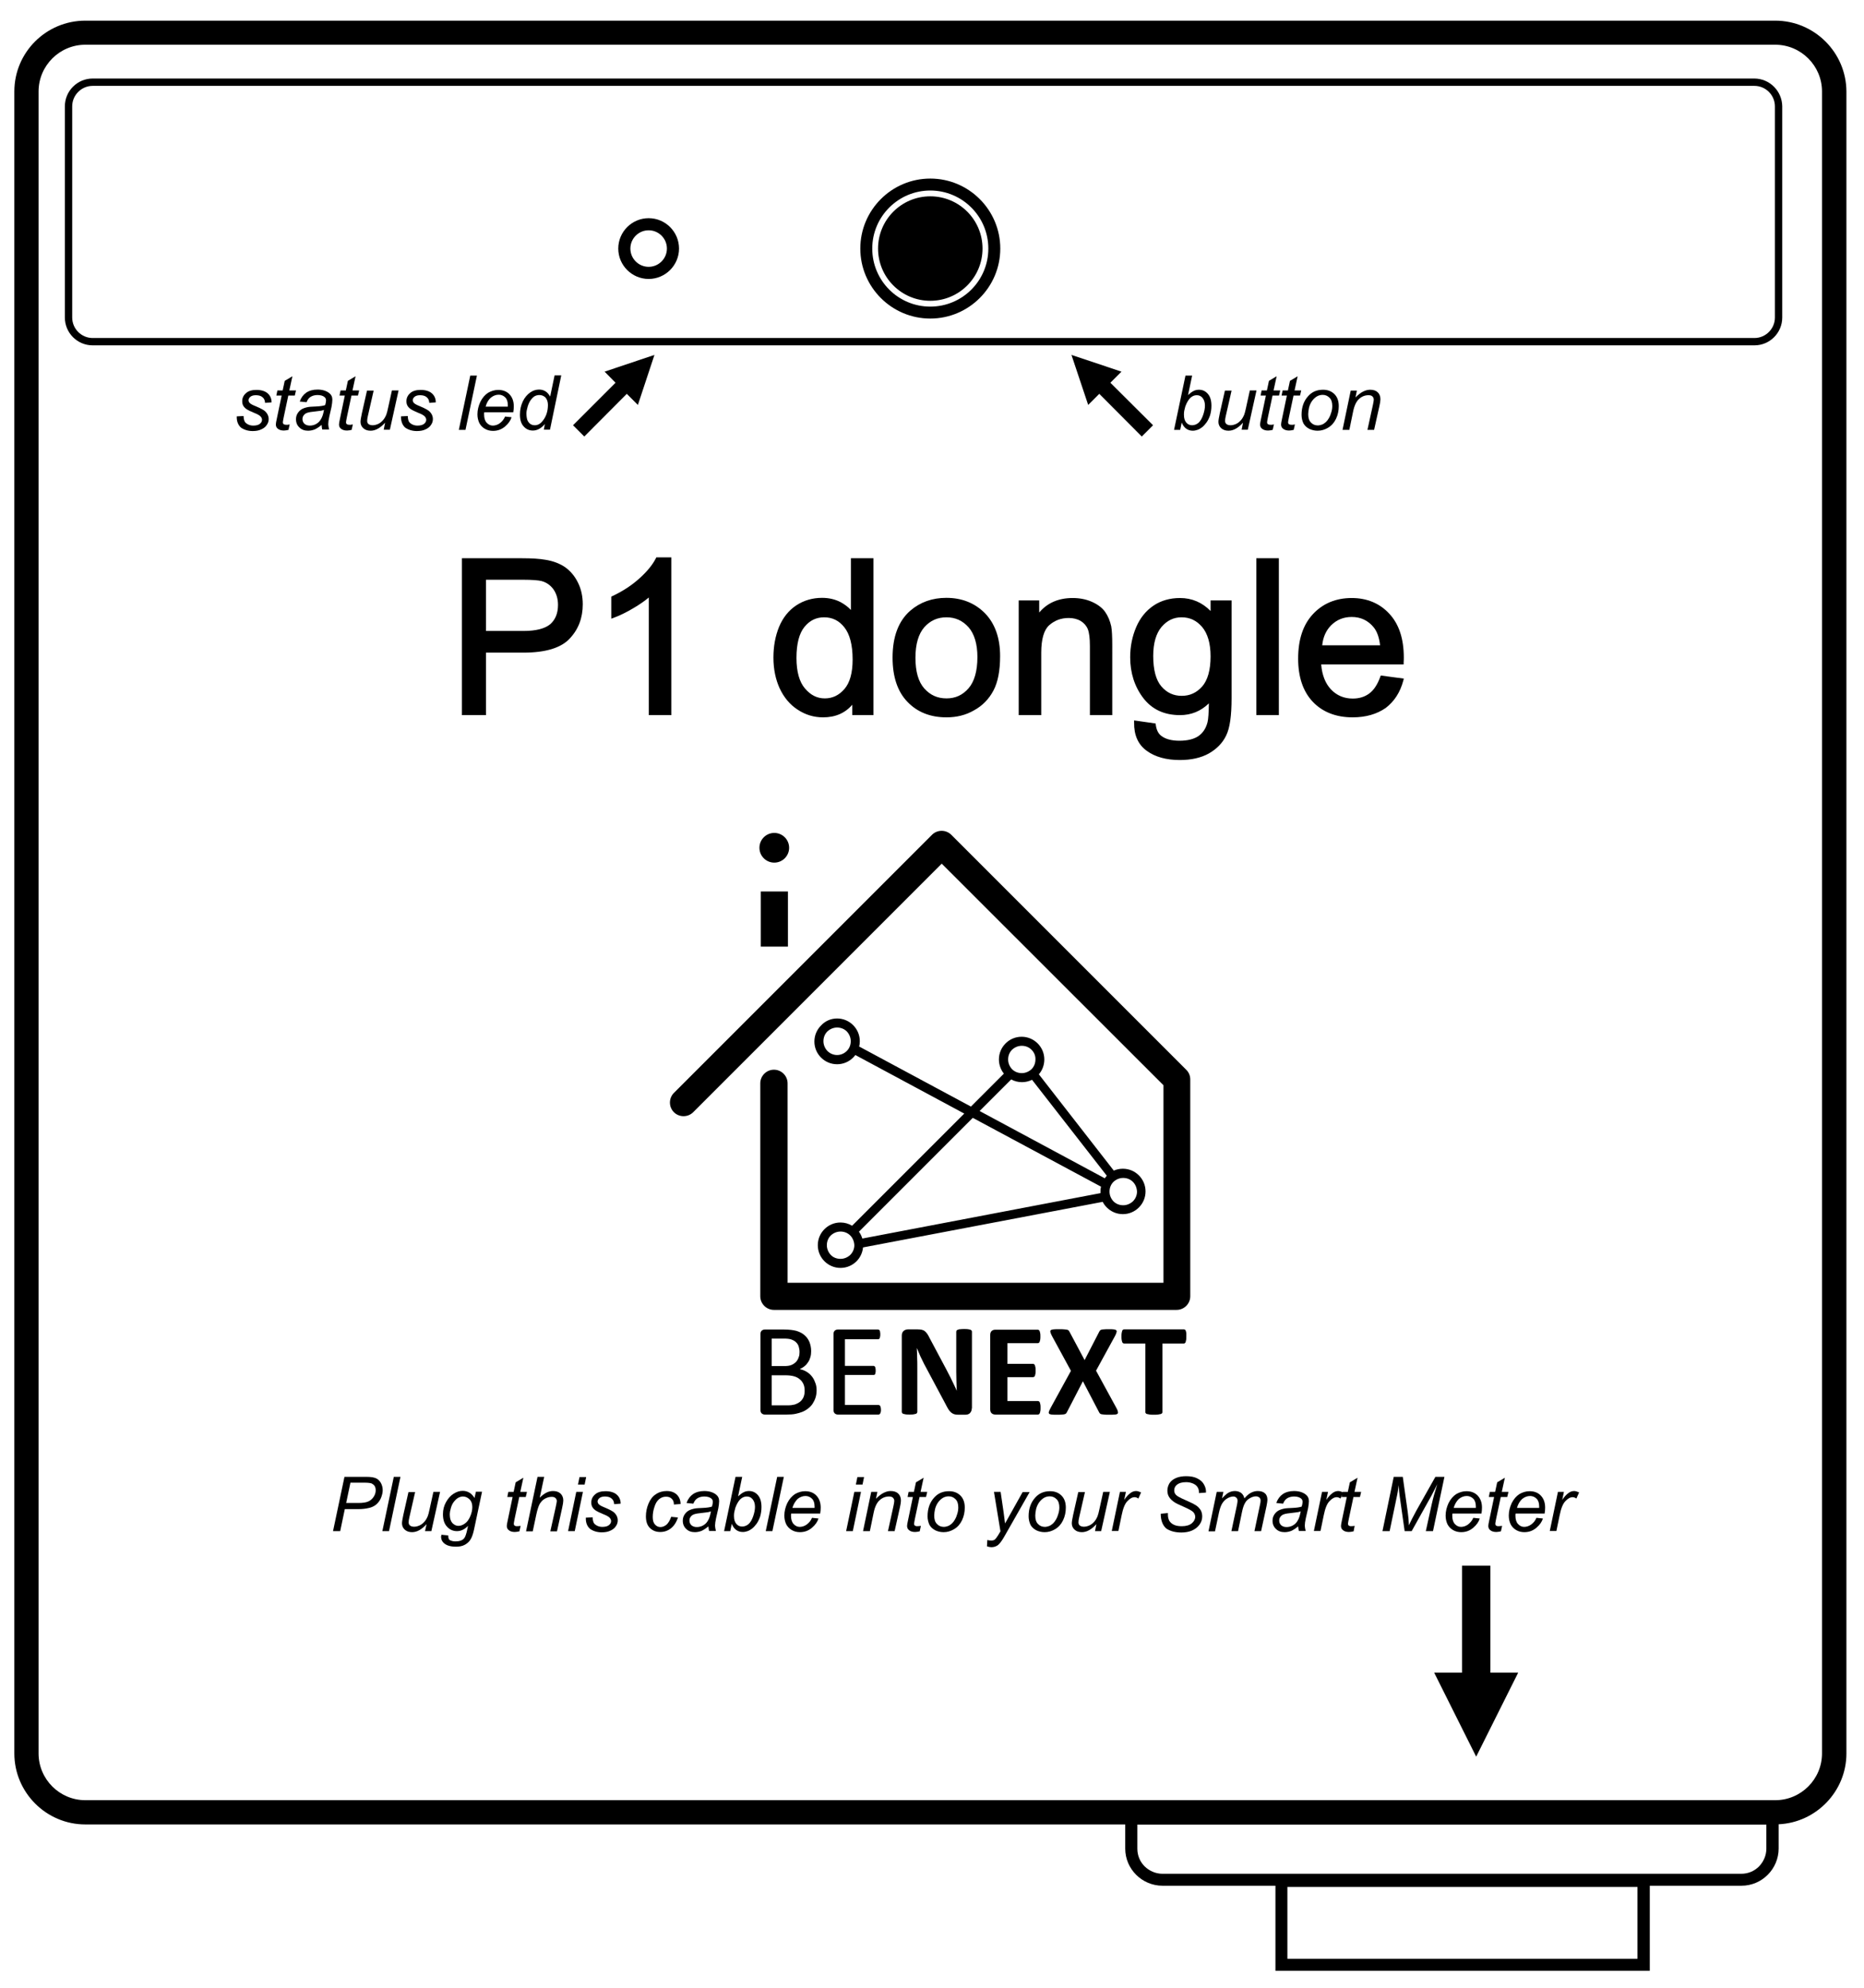 <?xml version="1.0" encoding="utf-8"?>
<!-- Generator: Adobe Illustrator 21.0.0, SVG Export Plug-In . SVG Version: 6.00 Build 0)  -->
<svg version="1.1" id="Layer_1" xmlns="http://www.w3.org/2000/svg" xmlns:xlink="http://www.w3.org/1999/xlink" x="0px" y="0px"
	 viewBox="0 0 1092 1164.5" style="enable-background:new 0 0 1092 1164.5;" xml:space="preserve">
<style type="text/css">
	.fillpulse {
		animation: fillpulse 1s infinite;
	}
	
	@keyframes fillpulse {
		0%, 100% {
			fill: #FFFFFF;
		}
		50% {
			fill: #0078CC;
		}
	}

</style>
<g>
	<path class="fillpulse" d="M514.4,145.6c0-16.9,13.7-30.6,30.6-30.6c16.9,0,30.6,13.7,30.6,30.6c0,16.9-13.7,30.6-30.6,30.6
		C528.1,176.2,514.4,162.5,514.4,145.6"/>
</g>
<g>
	<path d="M380,163.4c-9.8,0-17.8-8-17.8-17.8s8-17.8,17.8-17.8s17.8,8,17.8,17.8S389.8,163.4,380,163.4z M380,134.9
		c-5.9,0-10.7,4.8-10.7,10.7s4.8,10.7,10.7,10.7s10.7-4.8,10.7-10.7S385.9,134.9,380,134.9z"/>
</g>
<g>
	<path d="M545,186.6c-22.6,0-41-18.4-41-41c0-22.6,18.4-41,41-41c22.6,0,41,18.4,41,41C586,168.2,567.6,186.6,545,186.6z M545,111.6
		c-18.7,0-34,15.2-34,34s15.2,34,34,34s34-15.2,34-34S563.7,111.6,545,111.6z"/>
</g>

<g>
	<path d="M202.8,880.4h7c2.7,0,4.7-0.3,6-0.9c1.3-0.6,2.3-1.5,3.1-2.7c0.8-1.2,1.2-2.5,1.2-3.8c0-1-0.2-1.9-0.6-2.5
		c-0.4-0.7-1-1.1-1.7-1.5c-0.7-0.3-2.2-0.5-4.3-0.5h-8.2L202.8,880.4z M195.1,896.9l6.7-31.8H215c2.3,0,4,0.3,5.2,0.8
		c1.2,0.5,2.1,1.4,2.9,2.7c0.7,1.3,1.1,2.7,1.1,4.3c0,1.3-0.3,2.6-0.8,4c-0.5,1.4-1.2,2.5-2,3.4c-0.8,0.9-1.6,1.5-2.5,2
		c-0.8,0.4-1.7,0.8-2.7,1c-2,0.5-4.1,0.7-6.2,0.7h-8l-2.7,12.9H195.1z"/>
</g>
<g>
	<polygon points="224,896.9 230.7,865.1 234.6,865.1 227.9,896.9 	"/>
</g>
<g>
	<path d="M249.9,892.8c-2.8,3.1-5.6,4.7-8.5,4.7c-1.8,0-3.2-0.5-4.3-1.5c-1.1-1-1.6-2.3-1.6-3.7c0-1,0.3-2.6,0.8-5l3-13.3h3.9
		l-3.4,14.9c-0.3,1.2-0.4,2.2-0.4,2.9c0,0.8,0.3,1.4,0.8,1.8c0.5,0.4,1.3,0.7,2.4,0.7c1.1,0,2.2-0.3,3.3-0.8c1.1-0.5,2-1.3,2.8-2.2
		c0.8-0.9,1.4-2,1.9-3.2c0.3-0.8,0.7-2.2,1.1-4.2l2.2-10h3.9l-5.1,23H249L249.9,892.8z"/>
</g>
<g>
	<path d="M263.5,886.8c0,1.6,0.2,2.8,0.5,3.6c0.4,1.1,1.1,2,1.9,2.5c0.8,0.6,1.7,0.9,2.7,0.9c1.3,0,2.6-0.5,3.8-1.4
		c1.3-0.9,2.3-2.3,3.1-4.2c0.8-1.9,1.2-3.7,1.2-5.4c0-1.9-0.5-3.4-1.6-4.5c-1.1-1.1-2.4-1.7-3.9-1.7c-1,0-1.9,0.3-2.8,0.8
		c-0.9,0.5-1.7,1.3-2.5,2.3c-0.8,1-1.4,2.3-1.8,3.8C263.7,884.9,263.5,886,263.5,886.8 M258.6,899l4,0.4c0,0.9,0.1,1.6,0.3,2
		c0.2,0.5,0.6,0.8,1.2,1c0.7,0.3,1.6,0.5,2.7,0.5c2.4,0,4.1-0.6,5.1-1.8c0.7-0.8,1.3-2.6,1.9-5.4l0.4-1.9c-2,2.1-4.2,3.1-6.5,3.1
		c-2.3,0-4.3-0.9-5.8-2.6c-1.6-1.7-2.4-4.1-2.4-7.3c0-2.6,0.6-5,1.8-7.1c1.2-2.2,2.7-3.8,4.4-4.9c1.7-1.1,3.5-1.7,5.3-1.7
		c3,0,5.3,1.4,7,4.2l0.8-3.7h3.6l-4.7,22.2c-0.5,2.4-1.2,4.4-2,5.7c-0.8,1.4-2,2.4-3.4,3.2c-1.5,0.8-3.2,1.1-5.1,1.1
		c-1.8,0-3.4-0.2-4.8-0.7c-1.3-0.5-2.3-1.2-3-2.1c-0.7-0.9-1-2-1-3.2C258.5,899.8,258.6,899.4,258.6,899z"/>
</g>
<g>
	<path d="M305,893.8l-0.7,3.2c-0.9,0.2-1.8,0.4-2.7,0.4c-1.6,0-2.8-0.4-3.7-1.2c-0.7-0.6-1-1.4-1-2.4c0-0.5,0.2-1.7,0.6-3.5
		l2.8-13.4h-3.1l0.6-3h3.1l1.2-5.6l4.5-2.7l-1.8,8.3h3.9l-0.7,3h-3.8l-2.7,12.7c-0.3,1.6-0.5,2.6-0.5,2.9c0,0.5,0.1,0.8,0.4,1.1
		c0.3,0.2,0.7,0.4,1.3,0.4C303.6,894,304.4,893.9,305,893.8"/>
</g>
<g>
	<path d="M308.2,896.9l6.7-31.8h3.9l-2.6,12.2c1.4-1.4,2.8-2.4,4-3c1.2-0.6,2.5-0.9,3.8-0.9c1.9,0,3.3,0.5,4.4,1.5
		c1,1,1.6,2.3,1.6,4c0,0.8-0.2,2.3-0.7,4.5l-3,13.6h-3.9l3.1-13.9c0.4-2,0.7-3.3,0.7-3.8c0-0.7-0.3-1.4-0.8-1.8
		c-0.5-0.5-1.3-0.7-2.2-0.7c-1.4,0-2.7,0.4-4,1.1c-1.3,0.7-2.2,1.8-3,3c-0.7,1.3-1.4,3.4-2,6.2l-2.1,9.9H308.2z"/>
</g>
<g>
	<path d="M332.8,896.9l4.8-23h3.9l-4.8,23H332.8z M338.6,869.6l0.9-4.4h3.9l-0.9,4.4H338.6z"/>
</g>
<g>
	<path d="M343.2,889l4-0.2c0,1.1,0.2,2.1,0.5,2.9c0.3,0.8,1,1.4,1.9,1.9c0.9,0.5,2,0.8,3.2,0.8c1.7,0,3-0.3,3.9-1
		c0.9-0.7,1.3-1.5,1.3-2.4c0-0.7-0.3-1.3-0.8-1.9c-0.5-0.6-1.8-1.4-3.9-2.2c-2.1-0.9-3.4-1.5-4-1.9c-1-0.6-1.7-1.3-2.2-2.1
		c-0.5-0.8-0.7-1.7-0.7-2.8c0-1.8,0.7-3.4,2.2-4.7c1.4-1.3,3.5-1.9,6.1-1.9c2.9,0,5.1,0.7,6.6,2c1.5,1.3,2.3,3.1,2.3,5.3l-3.8,0.3
		c-0.1-1.4-0.5-2.5-1.5-3.3c-0.9-0.8-2.2-1.2-3.9-1.2c-1.4,0-2.4,0.3-3.2,0.9c-0.7,0.6-1.1,1.3-1.1,2c0,0.7,0.3,1.4,1,1.9
		c0.4,0.4,1.5,1,3.3,1.7c3,1.3,4.9,2.3,5.6,3.1c1.2,1.2,1.9,2.6,1.9,4.4c0,1.1-0.3,2.3-1.1,3.4c-0.7,1.1-1.8,2-3.2,2.6
		c-1.4,0.7-3.1,1-5.1,1c-2.6,0-4.9-0.7-6.8-2C344,894.1,343.1,892,343.2,889"/>
</g>
<g>
	<path d="M393.2,888.5l4,0.4c-1,2.9-2.4,5-4.2,6.4c-1.8,1.4-3.9,2.1-6.2,2.1c-2.5,0-4.5-0.8-6.1-2.4c-1.6-1.6-2.3-3.9-2.3-6.8
		c0-2.5,0.5-5,1.5-7.4c1-2.4,2.4-4.3,4.3-5.5c1.9-1.3,4-1.9,6.4-1.9c2.5,0,4.4,0.7,5.9,2.1c1.4,1.4,2.2,3.2,2.2,5.5l-3.9,0.3
		c0-1.5-0.4-2.6-1.3-3.4c-0.8-0.8-1.9-1.2-3.3-1.2c-1.6,0-2.9,0.5-4.1,1.5c-1.2,1-2.1,2.5-2.7,4.5c-0.7,2-1,4-1,5.9
		c0,2,0.4,3.4,1.3,4.4c0.9,1,1.9,1.5,3.2,1.5c1.3,0,2.5-0.5,3.7-1.5C391.6,892,392.5,890.5,393.2,888.5"/>
</g>
<g>
	<path d="M416.5,885.3c-0.6,0.2-1.1,0.4-1.8,0.5c-0.6,0.1-1.7,0.2-3.2,0.4c-2.3,0.2-3.9,0.5-4.8,0.8c-0.9,0.3-1.6,0.8-2.1,1.5
		c-0.5,0.7-0.7,1.4-0.7,2.2c0,1.1,0.4,2,1.1,2.7c0.8,0.7,1.8,1.1,3.2,1.1c1.3,0,2.6-0.3,3.8-1c1.2-0.7,2.1-1.6,2.8-2.9
		C415.6,889.3,416.1,887.5,416.5,885.3 M415,894.1c-1.4,1.2-2.7,2-3.9,2.6c-1.3,0.5-2.6,0.8-4,0.8c-2.1,0-3.8-0.6-5.1-1.9
		c-1.3-1.2-2-2.8-2-4.8c0-1.3,0.3-2.4,0.9-3.4c0.6-1,1.4-1.8,2.3-2.4c1-0.6,2.2-1,3.6-1.3c0.9-0.2,2.6-0.3,5-0.4
		c2.5-0.1,4.2-0.4,5.3-0.8c0.3-1.1,0.5-2,0.5-2.7c0-0.9-0.3-1.6-1-2.1c-0.9-0.7-2.2-1.1-4-1.1c-1.7,0-3,0.4-4.1,1.1
		c-1.1,0.7-1.8,1.8-2.3,3.1l-4-0.4c0.8-2.3,2.1-4,3.8-5.2c1.8-1.2,4-1.8,6.6-1.8c2.8,0,5.1,0.7,6.8,2c1.3,1,1.9,2.3,1.9,3.9
		c0,1.2-0.2,2.6-0.5,4.3l-1.3,5.7c-0.4,1.8-0.6,3.3-0.6,4.4c0,0.7,0.2,1.8,0.5,3.1h-4C415.3,896.2,415.1,895.2,415,894.1z"/>
</g>
<g>
	<path d="M430,887.5l0,0.7c0,2,0.5,3.4,1.4,4.5c0.9,1,2,1.5,3.4,1.5c1.3,0,2.6-0.5,3.7-1.4c1.1-1,2-2.5,2.7-4.5
		c0.7-2,1.1-3.9,1.1-5.6c0-1.9-0.5-3.4-1.4-4.5c-0.9-1.1-2-1.6-3.4-1.6c-1.4,0-2.6,0.5-3.8,1.6c-1.1,1.1-2.1,2.8-2.9,5
		C430.3,884.9,430,886.4,430,887.5 M424.2,896.9l6.7-31.8h3.9l-2.4,11.4c1.2-1.1,2.3-1.9,3.3-2.4c1-0.5,2-0.7,3.1-0.7
		c2.1,0,3.8,0.8,5.2,2.4c1.4,1.6,2.1,3.9,2.1,7c0,2-0.3,3.9-0.8,5.6c-0.6,1.7-1.3,3.1-2.1,4.2c-0.8,1.1-1.7,2.1-2.6,2.8
		c-0.9,0.7-1.8,1.2-2.7,1.5c-0.9,0.3-1.8,0.5-2.7,0.5c-1.5,0-2.8-0.4-3.9-1.2c-1.1-0.8-2-2-2.6-3.6l-0.9,4.3H424.2z"/>
</g>
<g>
	<polygon points="448.6,896.9 455.3,865.1 459.2,865.1 452.5,896.9 	"/>
</g>
<g>
	<path d="M464.2,883.3h13c0-0.4,0-0.7,0-0.9c0-2-0.5-3.5-1.5-4.5c-1-1-2.3-1.6-3.8-1.6c-1.7,0-3.2,0.6-4.6,1.7
		C466,879.3,464.9,881,464.2,883.3 M475.7,889.1l3.8,0.4c-0.6,1.9-1.8,3.7-3.8,5.4c-2,1.7-4.3,2.6-7.1,2.6c-1.7,0-3.3-0.4-4.7-1.2
		c-1.4-0.8-2.5-1.9-3.3-3.4c-0.7-1.5-1.1-3.2-1.1-5.1c0-2.5,0.6-4.9,1.7-7.3c1.2-2.4,2.7-4.1,4.5-5.3c1.9-1.1,3.9-1.7,6-1.7
		c2.8,0,5,0.9,6.6,2.6c1.6,1.7,2.5,4,2.5,7c0,1.1-0.1,2.3-0.3,3.5h-17c-0.1,0.5-0.1,0.9-0.1,1.2c0,2.2,0.5,3.8,1.5,4.9
		c1,1.1,2.2,1.7,3.6,1.7c1.3,0,2.7-0.4,4-1.3C474,892,475,890.8,475.7,889.1z"/>
</g>
<g>
	<path d="M495.7,896.9l4.8-23h3.9l-4.8,23H495.7z M501.4,869.6l0.9-4.4h3.9l-0.9,4.4H501.4z"/>
</g>
<g>
	<path d="M505.6,896.9l4.8-23h3.6l-0.8,4c1.6-1.6,3-2.7,4.4-3.4c1.4-0.7,2.7-1.1,4.2-1.1c1.9,0,3.4,0.5,4.4,1.5
		c1.1,1,1.6,2.4,1.6,4.1c0,0.9-0.2,2.2-0.6,4l-3.1,13.9h-3.9l3.2-14.6c0.3-1.4,0.5-2.5,0.5-3.1c0-0.8-0.3-1.4-0.8-1.9
		c-0.5-0.5-1.3-0.7-2.3-0.7c-2,0-3.9,0.7-5.5,2.2c-1.6,1.4-2.8,3.9-3.5,7.4l-2.2,10.7H505.6z"/>
</g>
<g>
	<path d="M539.5,893.8l-0.7,3.2c-0.9,0.2-1.8,0.4-2.7,0.4c-1.6,0-2.8-0.4-3.7-1.2c-0.7-0.6-1-1.4-1-2.4c0-0.5,0.2-1.7,0.6-3.5
		l2.8-13.4h-3.1l0.6-3h3.1l1.2-5.6l4.5-2.7l-1.8,8.3h3.9l-0.7,3h-3.8l-2.7,12.7c-0.3,1.6-0.5,2.6-0.5,2.9c0,0.5,0.1,0.8,0.4,1.1
		c0.3,0.2,0.7,0.4,1.3,0.4C538,894,538.8,893.9,539.5,893.8"/>
</g>
<g>
	<path d="M547.3,887.8c0,2.2,0.5,3.8,1.6,4.9c1,1.1,2.4,1.7,4,1.7c0.8,0,1.7-0.2,2.5-0.5c0.8-0.3,1.6-0.9,2.3-1.5
		c0.7-0.7,1.3-1.5,1.8-2.4c0.5-0.9,0.9-1.8,1.2-2.9c0.5-1.4,0.7-2.8,0.7-4.1c0-2.1-0.5-3.7-1.6-4.8c-1.1-1.1-2.4-1.7-4-1.7
		c-1.2,0-2.4,0.3-3.4,0.9c-1,0.6-1.9,1.4-2.8,2.6c-0.8,1.1-1.4,2.4-1.8,3.9C547.5,885.3,547.3,886.6,547.3,887.8 M543.4,888.2
		c0-4.5,1.3-8.2,4-11.1c2.2-2.4,5-3.6,8.6-3.6c2.8,0,5,0.9,6.7,2.6c1.7,1.7,2.5,4.1,2.5,7c0,2.6-0.5,5.1-1.6,7.4
		c-1.1,2.3-2.6,4-4.6,5.2c-2,1.2-4,1.8-6.2,1.8c-1.8,0-3.4-0.4-4.9-1.1c-1.5-0.8-2.6-1.8-3.4-3.2C543.8,891.6,543.4,890,543.4,888.2
		z"/>
</g>
<g>
	<path d="M578.2,905.8l0.2-3.7c0.8,0.2,1.6,0.3,2.4,0.3c0.8,0,1.4-0.2,1.9-0.5c0.6-0.5,1.3-1.4,2.1-2.7l1.3-2.2l-3.8-23.1h3.9
		l1.7,11.6c0.3,2.3,0.6,4.6,0.9,6.9l10.3-18.4h4.1L588.4,900c-1.4,2.5-2.7,4.2-3.8,5.1c-1.1,0.8-2.4,1.2-3.8,1.2
		C580,906.3,579.1,906.1,578.2,905.8"/>
</g>
<g>
	<path d="M606.5,887.8c0,2.2,0.5,3.8,1.6,4.9c1,1.1,2.4,1.7,4,1.7c0.8,0,1.7-0.2,2.5-0.5c0.8-0.3,1.6-0.9,2.3-1.5
		c0.7-0.7,1.3-1.5,1.8-2.4c0.5-0.9,0.9-1.8,1.2-2.9c0.5-1.4,0.7-2.8,0.7-4.1c0-2.1-0.5-3.7-1.6-4.8c-1.1-1.1-2.4-1.7-4-1.7
		c-1.2,0-2.4,0.3-3.4,0.9c-1,0.6-1.9,1.4-2.8,2.6c-0.8,1.1-1.4,2.4-1.8,3.9C606.7,885.3,606.5,886.6,606.5,887.8 M602.6,888.2
		c0-4.5,1.3-8.2,4-11.1c2.2-2.4,5-3.6,8.6-3.6c2.8,0,5,0.9,6.7,2.6c1.7,1.7,2.5,4.1,2.5,7c0,2.6-0.5,5.1-1.6,7.4
		c-1.1,2.3-2.6,4-4.6,5.2c-2,1.2-4,1.8-6.2,1.8c-1.8,0-3.4-0.4-4.9-1.1c-1.5-0.8-2.6-1.8-3.4-3.2C603,891.6,602.6,890,602.6,888.2z"
		/>
</g>
<g>
	<path d="M642.3,892.8c-2.8,3.1-5.6,4.7-8.5,4.7c-1.8,0-3.2-0.5-4.3-1.5c-1.1-1-1.6-2.3-1.6-3.7c0-1,0.3-2.6,0.8-5l3-13.3h3.9
		l-3.4,14.9c-0.3,1.2-0.4,2.2-0.4,2.9c0,0.8,0.3,1.4,0.8,1.8c0.5,0.4,1.3,0.7,2.4,0.7c1.1,0,2.2-0.3,3.3-0.8c1.1-0.5,2-1.3,2.8-2.2
		c0.8-0.9,1.4-2,1.9-3.2c0.3-0.8,0.7-2.2,1.1-4.2l2.2-10h3.9l-5.1,23h-3.6L642.3,892.8z"/>
</g>
<g>
	<path d="M651.3,896.9l4.8-23h3.5l-1,4.7c1.2-1.8,2.4-3.1,3.5-3.9c1.1-0.9,2.3-1.3,3.5-1.3c0.8,0,1.7,0.3,2.9,0.8l-1.6,3.6
		c-0.7-0.5-1.4-0.8-2.2-0.8c-1.4,0-2.8,0.8-4.2,2.3c-1.5,1.5-2.6,4.3-3.4,8.3l-1.9,9.2H651.3z"/>
</g>
<g>
	<path d="M680,886.7l4.2-0.4l0,1.1c0,1.2,0.3,2.4,0.8,3.4c0.6,1,1.5,1.8,2.8,2.4c1.3,0.6,2.8,0.8,4.6,0.8c2.5,0,4.5-0.6,5.8-1.7
		c1.3-1.1,2-2.4,2-3.8c0-1-0.4-1.9-1.1-2.7c-0.7-0.8-2.7-1.9-5.9-3.3c-2.5-1.1-4.2-1.9-5.1-2.5c-1.4-0.9-2.5-2-3.2-3.1
		c-0.7-1.1-1-2.4-1-3.8c0-1.6,0.5-3.1,1.3-4.4c0.9-1.3,2.2-2.3,3.9-3c1.7-0.7,3.7-1,5.8-1c2.6,0,4.8,0.4,6.5,1.3
		c1.8,0.9,3.1,2,3.9,3.5c0.8,1.4,1.2,2.8,1.2,4.1c0,0.1,0,0.3,0,0.7l-4.1,0.3c0-0.9-0.1-1.6-0.2-2.1c-0.3-0.9-0.7-1.6-1.3-2.2
		c-0.6-0.6-1.4-1.1-2.5-1.5c-1.1-0.4-2.2-0.6-3.6-0.6c-2.3,0-4.1,0.5-5.4,1.6c-1,0.8-1.5,1.9-1.5,3.2c0,0.8,0.2,1.5,0.6,2.1
		c0.4,0.6,1.1,1.2,2.2,1.8c0.7,0.4,2.5,1.3,5.3,2.5c2.3,1,3.8,1.8,4.7,2.4c1.2,0.8,2,1.7,2.7,2.8c0.6,1.1,0.9,2.3,0.9,3.7
		c0,1.7-0.5,3.3-1.6,4.8c-1.1,1.5-2.5,2.6-4.3,3.4c-1.8,0.8-4,1.2-6.3,1.2c-3.6,0-6.5-0.8-8.8-2.3C681.2,893.6,680,890.7,680,886.7"
		/>
</g>
<g>
	<path d="M708,896.9l4.8-23h3.9l-0.8,3.8c1.5-1.6,2.8-2.8,3.9-3.4c1.2-0.6,2.4-0.9,3.7-0.9c1.4,0,2.6,0.4,3.6,1.1
		c1,0.8,1.6,1.8,1.9,3.2c1.2-1.4,2.4-2.5,3.7-3.2c1.3-0.7,2.7-1.1,4.1-1.1c1.9,0,3.4,0.5,4.3,1.4c1,0.9,1.4,2.2,1.4,3.8
		c0,0.7-0.2,1.9-0.5,3.5l-3.2,14.8h-3.9l3.2-15.2c0.3-1.2,0.4-2.1,0.4-2.7c0-0.8-0.2-1.3-0.7-1.8c-0.5-0.4-1.2-0.7-2-0.7
		c-1.2,0-2.4,0.4-3.6,1.1s-2.2,1.6-2.8,2.8c-0.7,1.1-1.3,2.9-1.8,5.3l-2.3,11.2h-3.9l3.3-15.5c0.2-1.1,0.3-1.8,0.3-2.3
		c0-0.7-0.2-1.4-0.7-1.8c-0.5-0.5-1.1-0.7-1.8-0.7c-1.1,0-2.3,0.4-3.5,1.1c-1.2,0.7-2.2,1.7-3,3c-0.8,1.3-1.4,3.1-1.9,5.4l-2.3,10.9
		H708z"/>
</g>
<g>
	<path d="M762,885.3c-0.6,0.2-1.1,0.4-1.8,0.5c-0.6,0.1-1.7,0.2-3.2,0.4c-2.3,0.2-3.9,0.5-4.8,0.8c-0.9,0.3-1.6,0.8-2.1,1.5
		c-0.5,0.7-0.7,1.4-0.7,2.2c0,1.1,0.4,2,1.1,2.7c0.8,0.7,1.8,1.1,3.2,1.1c1.3,0,2.6-0.3,3.8-1c1.2-0.7,2.1-1.6,2.8-2.9
		C761.1,889.3,761.6,887.5,762,885.3 M760.5,894.1c-1.4,1.2-2.7,2-3.9,2.6c-1.3,0.5-2.6,0.8-4,0.8c-2.1,0-3.8-0.6-5.1-1.9
		c-1.3-1.2-2-2.8-2-4.8c0-1.3,0.3-2.4,0.9-3.4c0.6-1,1.4-1.8,2.3-2.4c1-0.6,2.2-1,3.6-1.3c0.9-0.2,2.6-0.3,5-0.4
		c2.5-0.1,4.2-0.4,5.3-0.8c0.3-1.1,0.5-2,0.5-2.7c0-0.9-0.3-1.6-1-2.1c-0.9-0.7-2.2-1.1-4-1.1c-1.6,0-3,0.4-4.1,1.1
		c-1.1,0.7-1.8,1.8-2.3,3.1l-4-0.4c0.8-2.3,2.1-4,3.8-5.2c1.8-1.2,4-1.8,6.6-1.8c2.8,0,5.1,0.7,6.8,2c1.3,1,1.9,2.3,1.9,3.9
		c0,1.2-0.2,2.6-0.5,4.3l-1.3,5.7c-0.4,1.8-0.6,3.3-0.6,4.4c0,0.7,0.2,1.8,0.5,3.1h-4C760.8,896.2,760.6,895.2,760.5,894.1z"/>
</g>
<g>
	<path d="M769.7,896.9l4.8-23h3.5l-1,4.7c1.2-1.8,2.4-3.1,3.5-3.9c1.1-0.9,2.3-1.3,3.5-1.3c0.8,0,1.7,0.3,2.9,0.8l-1.6,3.6
		c-0.7-0.5-1.4-0.8-2.2-0.8c-1.4,0-2.8,0.8-4.2,2.3c-1.5,1.5-2.6,4.3-3.4,8.3l-1.9,9.2H769.7z"/>
</g>
<g>
	<path d="M793.6,893.8L793,897c-0.9,0.2-1.8,0.4-2.7,0.4c-1.6,0-2.8-0.4-3.7-1.2c-0.7-0.6-1-1.4-1-2.4c0-0.5,0.2-1.7,0.6-3.5
		l2.8-13.4h-3.1l0.6-3h3.1l1.2-5.6l4.5-2.7l-1.8,8.3h3.9l-0.7,3h-3.8l-2.7,12.7c-0.3,1.6-0.5,2.6-0.5,2.9c0,0.5,0.1,0.8,0.4,1.1
		c0.3,0.2,0.7,0.4,1.3,0.4C792.2,894,793,893.9,793.6,893.8"/>
</g>
<g>
	<path d="M809.9,896.9l6.6-31.8h5.3l2.9,20.6c0.4,2.7,0.6,5.3,0.7,7.8c0.9-2.1,2.4-5,4.4-8.7l11.1-19.7h5.3l-6.7,31.8h-4.2l3.4-15.5
		c0.8-3.6,1.9-7.6,3.3-12c-1,2-2.1,4.3-3.4,6.7L827,896.9h-4.1l-2.9-20.4c-0.3-1.9-0.5-4-0.6-6.5c-0.4,2.8-0.7,5.1-1.1,6.7
		l-4.2,20.2H809.9z"/>
</g>
<g>
	<path d="M851.6,883.3h13c0-0.4,0-0.7,0-0.9c0-2-0.5-3.5-1.5-4.5c-1-1-2.3-1.6-3.8-1.6c-1.7,0-3.2,0.6-4.6,1.7
		C853.3,879.3,852.3,881,851.6,883.3 M863.1,889.1l3.8,0.4c-0.6,1.9-1.8,3.7-3.8,5.4c-2,1.7-4.3,2.6-7.1,2.6c-1.7,0-3.3-0.4-4.7-1.2
		c-1.4-0.8-2.5-1.9-3.3-3.4c-0.7-1.5-1.1-3.2-1.1-5.1c0-2.5,0.6-4.9,1.7-7.3c1.2-2.4,2.7-4.1,4.5-5.3c1.9-1.1,3.9-1.7,6-1.7
		c2.8,0,5,0.9,6.6,2.6c1.6,1.7,2.5,4,2.5,7c0,1.1-0.1,2.3-0.3,3.5h-17c-0.1,0.5-0.1,0.9-0.1,1.2c0,2.2,0.5,3.8,1.5,4.9
		c1,1.1,2.2,1.7,3.6,1.7c1.3,0,2.7-0.4,4-1.3C861.3,892,862.4,890.8,863.1,889.1z"/>
</g>
<g>
	<path d="M880,893.8l-0.7,3.2c-0.9,0.2-1.8,0.4-2.7,0.4c-1.6,0-2.8-0.4-3.7-1.2c-0.7-0.6-1-1.4-1-2.4c0-0.5,0.2-1.7,0.6-3.5
		l2.8-13.4h-3.1l0.6-3h3.1l1.2-5.6l4.5-2.7l-1.8,8.3h3.9l-0.7,3h-3.8l-2.7,12.7c-0.3,1.6-0.5,2.6-0.5,2.9c0,0.5,0.1,0.8,0.4,1.1
		c0.3,0.2,0.7,0.4,1.3,0.4C878.5,894,879.3,893.9,880,893.8"/>
</g>
<g>
	<path d="M888.7,883.3h13c0-0.4,0-0.7,0-0.9c0-2-0.5-3.5-1.5-4.5c-1-1-2.3-1.6-3.8-1.6c-1.7,0-3.2,0.6-4.6,1.7
		C890.4,879.3,889.3,881,888.7,883.3 M900.1,889.1l3.8,0.4c-0.6,1.9-1.8,3.7-3.8,5.4c-2,1.7-4.3,2.6-7.1,2.6c-1.7,0-3.3-0.4-4.7-1.2
		c-1.4-0.8-2.5-1.9-3.3-3.4c-0.7-1.5-1.1-3.2-1.1-5.1c0-2.5,0.6-4.9,1.7-7.3c1.2-2.4,2.7-4.1,4.5-5.3c1.9-1.1,3.9-1.7,6-1.7
		c2.8,0,5,0.9,6.6,2.6c1.6,1.7,2.5,4,2.5,7c0,1.1-0.1,2.3-0.3,3.5h-17c-0.1,0.5-0.1,0.9-0.1,1.2c0,2.2,0.5,3.8,1.5,4.9
		c1,1.1,2.2,1.7,3.6,1.7c1.3,0,2.7-0.4,4-1.3C898.4,892,899.4,890.8,900.1,889.1z"/>
</g>
<g>
	<path d="M907.9,896.9l4.8-23h3.5l-1,4.7c1.2-1.8,2.4-3.1,3.5-3.9c1.1-0.9,2.3-1.3,3.5-1.3c0.8,0,1.7,0.3,2.9,0.8l-1.6,3.6
		c-0.7-0.5-1.4-0.8-2.2-0.8c-1.4,0-2.8,0.8-4.2,2.3c-1.5,1.5-2.6,4.3-3.4,8.3l-1.9,9.2H907.9z"/>
</g>
<g>
	<path d="M283.5,370.7h23.2c7.7,0,13.1-1.4,16.4-4.3c3.2-2.9,4.8-6.9,4.8-12.1c0-3.7-0.9-7-2.8-9.6c-1.9-2.7-4.4-4.5-7.5-5.3
		c-2-0.5-5.7-0.8-11.1-0.8h-23V370.7z M271.6,417.8V328h33.9c6,0,10.5,0.3,13.7,0.9c4.4,0.7,8.1,2.1,11.1,4.2c3,2.1,5.4,5,7.2,8.7
		c1.8,3.7,2.7,7.8,2.7,12.2c0,7.6-2.4,14.1-7.3,19.3c-4.8,5.3-13.6,7.9-26.3,7.9h-23v36.6H271.6z"/>
</g>
<g>
	<path d="M392.2,417.8h-11v-70.2c-2.7,2.5-6.1,5.1-10.4,7.6c-4.3,2.5-8.2,4.4-11.6,5.7v-10.7c6.2-2.9,11.6-6.4,16.2-10.5
		c4.6-4.1,7.9-8.1,9.8-12h7.1V417.8z"/>
</g>
<g>
	<path d="M465.6,385.3c0,8.3,1.8,14.5,5.3,18.6c3.5,4.1,7.7,6.2,12.5,6.2c4.8,0,8.9-2,12.3-5.9c3.4-3.9,5.1-9.9,5.1-18
		c0-8.9-1.7-15.4-5.2-19.5c-3.4-4.2-7.7-6.2-12.7-6.2c-4.9,0-9,2-12.3,6C467.2,370.5,465.6,376.8,465.6,385.3 M500.4,417.8v-8.3
		c-4.1,6.4-10.2,9.6-18.2,9.6c-5.2,0-9.9-1.4-14.3-4.3c-4.3-2.8-7.7-6.8-10.1-11.9c-2.4-5.1-3.6-11-3.6-17.6
		c0-6.5,1.1-12.3,3.2-17.6c2.2-5.3,5.4-9.3,9.7-12.1c4.3-2.8,9.2-4.2,14.5-4.2c3.9,0,7.4,0.8,10.5,2.5c3.1,1.7,5.5,3.8,7.5,6.5V328
		h11v89.8H500.4z"/>
</g>
<g>
	<path d="M535.3,385.3c0,8.3,1.8,14.5,5.5,18.7c3.7,4.1,8.2,6.2,13.8,6.2c5.5,0,10-2.1,13.7-6.2c3.6-4.2,5.5-10.5,5.5-19
		c0-8-1.8-14.1-5.5-18.2c-3.7-4.1-8.2-6.2-13.6-6.2c-5.5,0-10.1,2-13.8,6.2C537.1,370.8,535.3,377,535.3,385.3 M524,385.3
		c0-12,3.3-20.9,10.1-26.7c5.6-4.8,12.4-7.2,20.5-7.2c8.9,0,16.2,2.9,21.9,8.8c5.7,5.8,8.5,13.9,8.5,24.2c0,8.4-1.3,14.9-3.8,19.7
		c-2.5,4.8-6.2,8.5-11,11.2c-4.8,2.7-10,4-15.7,4c-9.1,0-16.5-2.9-22.1-8.7C526.8,404.6,524,396.2,524,385.3z"/>
</g>
<g>
	<path d="M597.9,417.8v-65.1h9.9v9.2c4.8-7.1,11.7-10.6,20.7-10.6c3.9,0,7.5,0.7,10.8,2.1c3.3,1.4,5.7,3.3,7.4,5.5
		c1.6,2.3,2.8,5,3.4,8.1c0.4,2,0.6,5.6,0.6,10.7v39.9h-11v-39.5c0-4.5-0.4-7.9-1.3-10.1c-0.9-2.2-2.4-4-4.6-5.3
		c-2.2-1.3-4.7-2-7.7-2c-4.7,0-8.7,1.5-12.1,4.5c-3.4,3-5.1,8.6-5.1,16.9v35.5H597.9z"/>
</g>
<g>
	<path d="M674.6,384.2c0,8.5,1.7,14.7,5.1,18.6c3.4,3.9,7.6,5.9,12.7,5.9c5.1,0,9.3-1.9,12.8-5.8c3.4-3.9,5.1-10,5.1-18.3
		c0-7.9-1.8-13.9-5.3-18c-3.5-4-7.8-6-12.8-6c-4.9,0-9.1,2-12.5,6C676.3,370.4,674.6,376.3,674.6,384.2 M665.6,423.2l10.7,1.5
		c0.4,3.3,1.7,5.7,3.7,7.2c2.7,2,6.5,3.1,11.2,3.1c5.1,0,9-1,11.8-3.1c2.8-2,4.7-4.9,5.6-8.5c0.6-2.2,0.8-6.9,0.8-14.1
		c-4.8,5.7-10.8,8.5-18,8.5c-8.9,0-15.9-3.2-20.8-9.7c-4.9-6.4-7.4-14.2-7.4-23.2c0-6.2,1.1-11.9,3.4-17.2c2.2-5.2,5.5-9.3,9.8-12.1
		c4.3-2.9,9.3-4.3,15-4.3c7.7,0,14,3.1,19,9.4v-8h10.2v56.2c0,10.1-1,17.3-3.1,21.5c-2,4.2-5.3,7.6-9.8,10c-4.5,2.4-10,3.7-16.5,3.7
		c-7.8,0-14-1.7-18.8-5.2C667.7,435.4,665.4,430.2,665.6,423.2z"/>
</g>
<g>
	<rect x="737.1" y="328" width="11" height="89.8"/>
</g>
<g>
	<path d="M773.4,379.1h36.2c-0.5-5.5-1.9-9.6-4.2-12.3c-3.5-4.2-8-6.4-13.6-6.4c-5.1,0-9.3,1.7-12.7,5.1
		C775.7,368.8,773.8,373.4,773.4,379.1 M809.5,396.7l11.4,1.5c-1.8,6.6-5.1,11.8-9.9,15.4c-4.8,3.7-11,5.5-18.6,5.5
		c-9.5,0-17-2.9-22.6-8.8c-5.6-5.8-8.3-14-8.3-24.6c0-10.9,2.8-19.4,8.4-25.4c5.6-6,12.9-9,21.9-9c8.7,0,15.8,2.9,21.2,8.9
		c5.5,5.9,8.3,14.2,8.3,24.9c0,0.6,0,1.6-0.1,2.9h-48.5c0.4,7.1,2.4,12.6,6.1,16.4c3.6,3.8,8.1,5.7,13.6,5.7c4,0,7.5-1.1,10.3-3.2
		C805.6,404.8,807.9,401.4,809.5,396.7z"/>
</g>
<g>
	<path d="M284.6,418.9h-14V327h35c6,0,10.6,0.3,13.9,0.9c4.5,0.7,8.4,2.2,11.5,4.3c3.1,2.2,5.7,5.2,7.6,9.1
		c1.9,3.8,2.8,8.1,2.8,12.7c0,7.9-2.5,14.6-7.6,20c-5,5.5-14.2,8.3-27.1,8.3h-22V418.9z M272.7,416.7h9.8v-36.6h24.1
		c12.4,0,21-2.5,25.6-7.6c4.7-5,7-11.3,7-18.6c0-4.3-0.9-8.2-2.6-11.8c-1.7-3.5-4-6.3-6.9-8.2c-2.9-2-6.4-3.3-10.7-4
		c-3.1-0.6-7.7-0.8-13.5-0.8h-32.8V416.7z M306.7,371.7h-24.3v-34.2h24c5.4,0,9.2,0.3,11.3,0.8c3.3,0.9,6.1,2.8,8.1,5.7
		c2,2.8,3,6.3,3,10.2c0,5.5-1.7,9.8-5.2,12.9C320.3,370.2,314.8,371.7,306.7,371.7z M284.6,369.6h22.1c7.4,0,12.6-1.4,15.7-4
		c3-2.7,4.5-6.4,4.5-11.3c0-3.5-0.9-6.5-2.6-9c-1.8-2.5-4.1-4.1-6.9-4.9c-1.9-0.5-5.6-0.8-10.8-0.8h-21.9V369.6z"/>
</g>
<g>
	<path d="M393.3,418.9h-13.2v-68.9c-2.4,2-5.4,4.1-8.8,6.1c-4.3,2.6-8.3,4.5-11.8,5.8l-1.4,0.5v-12.9l0.6-0.3
		c6-2.8,11.4-6.3,15.9-10.4c4.5-4,7.7-8,9.6-11.7l0.3-0.6h8.8V418.9z M382.3,416.7h8.9v-88h-5.4c-2,3.8-5.3,7.7-9.8,11.7
		c-4.5,4-9.8,7.5-15.8,10.4v8.4c3-1.2,6.4-2.9,10-5.1c4.2-2.5,7.7-5,10.2-7.5l1.8-1.7V416.7z"/>
</g>
<g>
	<path d="M482.2,420.2c-5.4,0-10.4-1.5-14.9-4.5c-4.5-2.9-8-7.1-10.5-12.4c-2.4-5.2-3.7-11.3-3.7-18.1c0-6.6,1.1-12.6,3.3-18
		c2.3-5.5,5.7-9.7,10.1-12.6c4.4-2.9,9.5-4.4,15.1-4.4c4.1,0,7.8,0.9,11,2.6c2.2,1.2,4.2,2.7,5.9,4.5V327h13.2v91.9h-12.4v-6.1
		C495.1,417.7,489.4,420.2,482.2,420.2z M481.7,352.4c-5.1,0-9.8,1.4-13.9,4c-4.1,2.7-7.2,6.6-9.3,11.6c-2.1,5.1-3.2,10.9-3.2,17.2
		c0,6.4,1.2,12.2,3.5,17.2c2.3,4.9,5.6,8.8,9.7,11.5c4.1,2.7,8.7,4.1,13.7,4.1c7.7,0,13.3-3,17.3-9.1l2-3.1v10.8h8.2v-87.6h-8.9
		v34.5l-1.9-2.7c-1.8-2.5-4.2-4.6-7.1-6.2C488.8,353.2,485.5,352.4,481.7,352.4z M483.3,411.2c-5.1,0-9.6-2.2-13.3-6.5
		c-3.7-4.3-5.5-10.8-5.5-19.3c0-8.8,1.7-15.4,5.2-19.5c3.5-4.2,7.9-6.4,13.1-6.4c5.4,0,9.9,2.2,13.5,6.6c3.6,4.3,5.4,11.1,5.4,20.2
		c0,8.3-1.8,14.6-5.3,18.7C492.8,409.1,488.4,411.2,483.3,411.2z M482.8,361.6c-4.6,0-8.4,1.8-11.5,5.6c-3.1,3.8-4.7,9.9-4.7,18.2
		c0,8,1.7,14.1,5,17.9c3.3,3.9,7.1,5.8,11.6,5.8c4.5,0,8.3-1.8,11.5-5.5c3.2-3.7,4.8-9.5,4.8-17.3c0-8.6-1.7-14.9-4.9-18.9
		C491.5,363.5,487.6,361.6,482.8,361.6z"/>
</g>
<g>
	<path d="M554.5,420.2c-9.4,0-17.1-3-22.9-9.1c-5.8-6-8.7-14.7-8.7-25.9c0-12.3,3.5-21.5,10.4-27.5c5.8-5,12.9-7.5,21.1-7.5
		c9.2,0,16.8,3.1,22.7,9.1c5.8,6,8.8,14.4,8.8,25c0,8.5-1.3,15.3-3.9,20.2c-2.6,4.9-6.4,8.9-11.4,11.6
		C565.8,418.9,560.4,420.2,554.5,420.2z M554.5,352.4c-7.8,0-14.4,2.3-19.8,7c-6.4,5.5-9.7,14.3-9.7,25.9c0,10.6,2.7,18.8,8.1,24.4
		c5.4,5.6,12.6,8.4,21.3,8.4c5.5,0,10.6-1.3,15.2-3.8c4.6-2.5,8.1-6.1,10.5-10.7c2.4-4.6,3.6-11.1,3.6-19.2c0-10-2.8-17.9-8.2-23.5
		C570.2,355.3,563.1,352.4,554.5,352.4z M554.5,411.2c-5.8,0-10.7-2.2-14.6-6.6c-3.8-4.3-5.7-10.8-5.7-19.4c0-8.5,1.9-15,5.7-19.3
		c3.8-4.3,8.7-6.5,14.6-6.5c5.7,0,10.6,2.2,14.4,6.6c3.8,4.3,5.8,10.7,5.8,18.9c0,8.7-1.9,15.4-5.7,19.7
		C565.2,409,560.3,411.2,554.5,411.2z M554.5,361.6c-5.3,0-9.5,1.9-13,5.8c-3.4,3.9-5.2,9.9-5.2,17.9c0,8,1.7,14.1,5.2,18
		c3.5,3.9,7.7,5.8,13,5.8c5.2,0,9.4-1.9,12.9-5.9c3.4-3.9,5.2-10.1,5.2-18.3c0-7.7-1.8-13.6-5.2-17.5
		C563.9,363.5,559.6,361.6,554.5,361.6z"/>
</g>
<g>
	<path d="M651.7,418.9h-13.2v-40.6c0-4.4-0.4-7.6-1.2-9.7c-0.8-2-2.2-3.6-4.1-4.8c-2-1.2-4.4-1.8-7.1-1.8c-4.5,0-8.2,1.4-11.4,4.2
		c-3.1,2.7-4.7,8.2-4.7,16.1v36.6h-13.2v-67.2h12v7.1c4.8-5.7,11.4-8.5,19.6-8.5c4,0,7.8,0.7,11.2,2.2c3.4,1.5,6.1,3.5,7.8,5.9
		c1.7,2.4,2.9,5.3,3.6,8.5c0.4,2.2,0.6,5.8,0.6,10.9V418.9z M640.7,416.7h8.9v-38.9c0-5-0.2-8.5-0.6-10.5c-0.6-3-1.7-5.6-3.2-7.7
		c-1.5-2.1-3.8-3.9-6.9-5.2c-3.1-1.3-6.6-2-10.4-2c-8.7,0-15.2,3.3-19.8,10.1l-1.9,2.9v-11.7h-7.8v62.9h8.9v-34.4
		c0-8.6,1.8-14.6,5.5-17.7c3.6-3.1,7.9-4.7,12.8-4.7c3.1,0,5.9,0.7,8.2,2.1c2.4,1.5,4.1,3.4,5,5.9c0.9,2.3,1.3,5.8,1.3,10.5V416.7z"
		/>
</g>
<g>
	<path d="M691.2,445.2c-7.9,0-14.5-1.8-19.4-5.4c-5.1-3.7-7.5-9.2-7.4-16.6l0-1.2l12.6,1.8l0.1,0.8c0.4,3,1.5,5.2,3.3,6.5
		c2.5,1.9,6.1,2.8,10.6,2.8c4.8,0,8.6-1,11.2-2.8c2.6-1.9,4.3-4.5,5.2-8c0.5-1.9,0.7-5.6,0.8-11.1c-4.7,4.6-10.4,6.9-16.9,6.9
		c-9.3,0-16.5-3.4-21.6-10.1c-5-6.6-7.6-14.6-7.6-23.8c0-6.3,1.2-12.2,3.5-17.6c2.3-5.4,5.7-9.6,10.1-12.6c4.4-3,9.7-4.5,15.6-4.5
		c7,0,13,2.6,17.9,7.6v-6.2h12.3v57.2c0,10.4-1,17.6-3.2,22c-2.1,4.4-5.6,7.9-10.2,10.5C703.6,443.9,697.9,445.2,691.2,445.2z
		 M666.6,424.4c0.1,6.1,2.2,10.6,6.5,13.6c4.5,3.3,10.7,5,18.1,5c6.3,0,11.7-1.2,16-3.5c4.3-2.3,7.4-5.5,9.3-9.5c2-4,3-11.1,3-21.1
		v-55.1h-8v10l-1.9-2.4c-4.7-6-10.8-9-18.1-9c-5.5,0-10.4,1.4-14.5,4.1c-4.1,2.7-7.2,6.7-9.4,11.7c-2.2,5.1-3.3,10.7-3.3,16.8
		c0,8.7,2.4,16.3,7.1,22.5c4.7,6.1,11.4,9.3,19.9,9.3c6.9,0,12.5-2.7,17.2-8.1l1.9-2.2l0,2.9c0,7.3-0.2,12-0.8,14.4
		c-1,3.9-3.1,7-6,9.1c-3,2.2-7.1,3.3-12.5,3.3c-4.9,0-8.9-1.1-11.9-3.3c-2.1-1.6-3.5-4-4-7.1L666.6,424.4z M692.4,409.7
		c-5.4,0-9.9-2.1-13.5-6.2c-3.5-4.1-5.3-10.6-5.3-19.3c0-8.1,1.8-14.2,5.4-18.4c3.6-4.2,8.1-6.3,13.3-6.3c5.3,0,9.8,2.2,13.6,6.4
		c3.7,4.2,5.6,10.5,5.6,18.7c0,8.5-1.8,14.9-5.4,19C702.3,407.6,697.8,409.7,692.4,409.7z M692.2,361.6c-4.6,0-8.4,1.8-11.7,5.6
		c-3.2,3.8-4.9,9.5-4.9,17c0,8.2,1.6,14.2,4.8,17.9c3.2,3.7,7.1,5.5,11.9,5.5c4.8,0,8.7-1.8,12-5.5c3.2-3.7,4.9-9.6,4.9-17.6
		c0-7.6-1.7-13.4-5-17.3C700.9,363.4,697,361.6,692.2,361.6z"/>
</g>
<g>
	<path d="M749.2,418.9H736V327h13.2V418.9z M738.1,416.7h8.9v-87.6h-8.9V416.7z"/>
</g>
<g>
	<path d="M792.4,420.2c-9.7,0-17.6-3.1-23.3-9.1c-5.7-6-8.6-14.5-8.6-25.3c0-11.2,2.9-19.9,8.7-26.1c5.8-6.2,13.4-9.4,22.7-9.4
		c8.9,0,16.4,3.1,22,9.2c5.7,6.1,8.5,14.7,8.5,25.7c0,0.7,0,1.6-0.1,3l0,1H774c0.5,6.3,2.5,11.2,5.7,14.6c3.4,3.6,7.7,5.4,12.8,5.4
		c3.8,0,7-1,9.7-3c2.7-2,4.8-5.3,6.4-9.7l0.3-0.8l13.5,1.8l-0.3,1.2c-1.8,6.8-5.3,12.2-10.3,16C806.6,418.3,800.2,420.2,792.4,420.2
		z M791.8,352.4c-8.6,0-15.7,2.9-21.1,8.7c-5.4,5.8-8.1,14.1-8.1,24.7c0,10.2,2.7,18.3,8,23.9c5.3,5.6,12.7,8.4,21.8,8.4
		c7.3,0,13.3-1.8,17.9-5.3c4.3-3.3,7.4-7.9,9.2-13.7l-9.3-1.2c-1.7,4.5-4,7.8-6.9,9.9c-3,2.3-6.7,3.4-11,3.4c-5.7,0-10.5-2-14.3-6
		c-3.8-3.9-5.9-9.7-6.4-17.1l-0.1-1.1h48.5c0-0.8,0-1.4,0-1.9c0-10.4-2.7-18.5-8-24.2C807,355.3,800.2,352.4,791.8,352.4z
		 M810.8,380.1h-38.5l0.1-1.1c0.4-5.9,2.4-10.7,6-14.3c3.6-3.6,8.2-5.4,13.5-5.4c5.9,0,10.8,2.3,14.4,6.8c2.4,2.9,3.9,7.2,4.4,12.9
		L810.8,380.1z M774.6,378h33.9c-0.5-4.6-1.8-8.2-3.8-10.6c-3.3-4-7.6-6-12.8-6c-4.8,0-8.7,1.6-12,4.8
		C776.9,369.2,775.1,373.1,774.6,378z"/>
</g>
<g>
	<path d="M406.1,651.5c-3.1,3.1-8.2,3.1-11.3,0c-3.1-3.1-3.1-8.2,0-11.3l151.2-151.2c3.1-3.1,8.2-3.1,11.3,0l137.7,137.7
		c1.6,1.6,2.3,3.6,2.3,5.6l0,127c0,4.4-3.6,8-8,8H453.4c-4.4,0-8-3.6-8-8V634.6c0-4.4,3.6-8,8-8c4.4,0,8,3.6,8,8v116.8h220.2V635.7
		L551.7,505.9L406.1,651.5z"/>
</g>
<g>
	<rect x="445.7" y="522.2" width="15.9" height="32.3"/>
</g>
<g>
	<path  d="M453.6,487.9c4.8,0,8.7,3.9,8.7,8.7c0,4.8-3.9,8.7-8.7,8.7s-8.7-3.9-8.7-8.7
		C444.9,491.8,448.8,487.9,453.6,487.9"/>
</g>
<g>
	<path d="M496.1,604.2c-1.5-1.5-3.5-2.3-5.7-2.3c-2.2,0-4.2,0.9-5.7,2.3c-1.5,1.5-2.3,3.5-2.3,5.7c0,2.2,0.9,4.2,2.3,5.7
		c1.5,1.5,3.5,2.4,5.7,2.4c2.2,0,4.2-0.9,5.7-2.4c1.5-1.5,2.3-3.5,2.3-5.7C498.4,607.7,497.5,605.7,496.1,604.2 M604.3,614.9
		c-1.5-1.5-3.5-2.3-5.7-2.3c-2.2,0-4.2,0.9-5.7,2.3c-1.5,1.5-2.3,3.5-2.3,5.7c0,2.2,0.9,4.2,2.3,5.7c1.5,1.5,3.5,2.3,5.7,2.3
		c2.2,0,4.2-0.9,5.7-2.3c1.5-1.5,2.3-3.5,2.3-5.7C606.7,618.4,605.8,616.4,604.3,614.9z M663.7,692.3c-1.5-1.5-3.5-2.3-5.7-2.3
		c-2.2,0-4.2,0.9-5.7,2.3c-1.5,1.5-2.3,3.5-2.3,5.7c0,2.2,0.9,4.2,2.3,5.7c1.5,1.5,3.5,2.3,5.7,2.3c2.2,0,4.2-0.9,5.7-2.3
		c1.5-1.5,2.4-3.5,2.4-5.7C666,695.7,665.1,693.7,663.7,692.3z M498.1,723.7c-1.5-1.5-3.5-2.3-5.7-2.3c-2.2,0-4.2,0.9-5.7,2.3
		c-1.5,1.5-2.3,3.5-2.3,5.7c0,2.2,0.9,4.2,2.3,5.7s3.5,2.3,5.7,2.3c2.2,0,4.2-0.9,5.7-2.3c1.5-1.5,2.4-3.5,2.4-5.7
		C500.4,727.1,499.5,725.1,498.1,723.7z M604.6,632.5c-1.8,0.9-3.8,1.4-5.9,1.4c-2.3,0-4.5-0.6-6.3-1.6l-18.5,18.5l73.3,39.4
		c0.4-0.5,0.8-1,1.2-1.5L604.6,632.5z M644.7,698.9c0-0.3,0-0.7,0-1c0-1,0.1-1.9,0.3-2.8l-75.1-40.3l-66.7,66.7c0.9,1.2,1.5,2.5,2,4
		L644.7,698.9z M490.4,596.6c3.7,0,7,1.5,9.4,3.9c2.4,2.4,3.9,5.7,3.9,9.4c0,1.1-0.1,2.1-0.4,3.1l65.5,35.2l19.3-19.3
		c-1.8-2.3-2.9-5.2-2.9-8.3c0-3.7,1.5-7,3.9-9.4c2.4-2.4,5.7-3.9,9.4-3.9c3.7,0,7,1.5,9.4,3.9c2.4,2.4,3.9,5.7,3.9,9.4
		c0,3.3-1.2,6.4-3.2,8.7l43.9,56.4c1.6-0.7,3.4-1.1,5.3-1.1c3.7,0,7,1.5,9.4,3.9c2.4,2.4,3.9,5.7,3.9,9.4c0,3.7-1.5,7-3.9,9.4
		c-2.4,2.4-5.7,3.9-9.4,3.9c-3.7,0-7-1.5-9.4-3.9c-1-1-1.8-2.1-2.4-3.3l-140.4,26.7c-0.3,3.1-1.7,6-3.8,8.1
		c-2.4,2.4-5.7,3.9-9.4,3.9c-3.7,0-7-1.5-9.4-3.9c-2.4-2.4-3.9-5.7-3.9-9.4c0-3.7,1.5-7,3.9-9.4c2.4-2.4,5.7-3.9,9.4-3.9
		c2.5,0,4.8,0.7,6.8,1.9l65.7-65.7l-63.8-34.3c-0.4,0.5-0.8,1-1.3,1.5c-2.4,2.4-5.7,3.9-9.4,3.9c-3.7,0-7-1.5-9.4-3.9
		c-2.4-2.4-3.9-5.7-3.9-9.4c0-3.7,1.5-7,3.9-9.4C483.4,598.1,486.7,596.6,490.4,596.6z"/>
</g>
<g>
	<path d="M693.6,242.4l0,0.7c0,2,0.5,3.4,1.4,4.5c0.9,1,2,1.5,3.4,1.5c1.3,0,2.6-0.5,3.7-1.4c1.1-1,2-2.5,2.7-4.5
		c0.7-2,1.1-3.9,1.1-5.6c0-1.9-0.5-3.4-1.4-4.5c-0.9-1.1-2-1.6-3.4-1.6c-1.4,0-2.6,0.5-3.8,1.6c-1.1,1.1-2.1,2.8-2.9,5
		C693.9,239.8,693.6,241.2,693.6,242.4 M687.8,251.8l6.7-31.8h3.9l-2.4,11.4c1.2-1.1,2.3-1.9,3.3-2.4c1-0.5,2-0.7,3.1-0.7
		c2.1,0,3.8,0.8,5.2,2.4c1.4,1.6,2.1,3.9,2.1,7c0,2-0.3,3.9-0.8,5.6c-0.6,1.7-1.3,3.1-2.1,4.2c-0.8,1.1-1.7,2.1-2.6,2.8
		c-0.9,0.7-1.8,1.2-2.7,1.5c-0.9,0.3-1.8,0.5-2.7,0.5c-1.5,0-2.8-0.4-3.9-1.2c-1.1-0.8-2-2-2.6-3.6l-0.9,4.3H687.8z"/>
</g>
<g>
	<path d="M728.2,247.6c-2.8,3.1-5.6,4.7-8.5,4.7c-1.8,0-3.2-0.5-4.3-1.5c-1.1-1-1.6-2.3-1.6-3.7c0-1,0.3-2.6,0.8-5l3-13.3h3.9
		l-3.4,14.9c-0.3,1.2-0.4,2.2-0.4,2.9c0,0.8,0.3,1.4,0.8,1.8c0.5,0.4,1.3,0.7,2.4,0.7c1.1,0,2.2-0.3,3.3-0.8c1.1-0.5,2-1.3,2.8-2.2
		c0.8-0.9,1.4-2,1.9-3.2c0.3-0.8,0.7-2.2,1.1-4.2l2.2-10h3.9l-5.1,23h-3.6L728.2,247.6z"/>
</g>
<g>
	<path d="M746.3,248.6l-0.7,3.2c-0.9,0.2-1.8,0.4-2.7,0.4c-1.6,0-2.8-0.4-3.7-1.2c-0.7-0.6-1-1.4-1-2.4c0-0.5,0.2-1.7,0.6-3.5
		l2.8-13.4h-3.1l0.6-3h3.1l1.2-5.6l4.5-2.7l-1.8,8.3h3.9l-0.7,3h-3.8l-2.7,12.7c-0.3,1.6-0.5,2.6-0.5,2.9c0,0.5,0.1,0.8,0.4,1.1
		c0.3,0.2,0.7,0.4,1.3,0.4C744.9,248.9,745.6,248.8,746.3,248.6"/>
</g>
<g>
	<path d="M758.6,248.6l-0.7,3.2c-0.9,0.2-1.8,0.4-2.7,0.4c-1.6,0-2.8-0.4-3.7-1.2c-0.7-0.6-1-1.4-1-2.4c0-0.5,0.2-1.7,0.6-3.5
		l2.8-13.4h-3.1l0.6-3h3.1l1.2-5.6l4.5-2.7l-1.8,8.3h3.9l-0.7,3h-3.8l-2.7,12.7c-0.3,1.6-0.5,2.6-0.5,2.9c0,0.5,0.1,0.8,0.4,1.1
		c0.3,0.2,0.7,0.4,1.3,0.4C757.2,248.9,758,248.8,758.6,248.6"/>
</g>
<g>
	<path d="M766.4,242.6c0,2.2,0.5,3.8,1.6,4.9c1,1.1,2.4,1.7,4,1.7c0.8,0,1.7-0.2,2.5-0.5c0.8-0.3,1.6-0.9,2.3-1.5
		c0.7-0.7,1.3-1.5,1.8-2.4c0.5-0.9,0.9-1.8,1.2-2.9c0.5-1.4,0.7-2.8,0.7-4.1c0-2.1-0.5-3.7-1.6-4.8c-1.1-1.1-2.4-1.7-4-1.7
		c-1.2,0-2.4,0.3-3.4,0.9c-1,0.6-1.9,1.4-2.8,2.6c-0.8,1.1-1.4,2.4-1.8,3.9C766.6,240.1,766.4,241.5,766.4,242.6 M762.5,243
		c0-4.5,1.3-8.2,4-11.1c2.2-2.4,5-3.6,8.6-3.6c2.8,0,5,0.9,6.7,2.6c1.7,1.7,2.5,4.1,2.5,7c0,2.6-0.5,5.1-1.6,7.4
		c-1.1,2.3-2.6,4-4.6,5.2c-2,1.2-4,1.8-6.2,1.8c-1.8,0-3.4-0.4-4.9-1.1c-1.5-0.8-2.6-1.8-3.4-3.2C762.9,246.5,762.5,244.9,762.5,243
		z"/>
</g>
<g>
	<path d="M786.5,251.8l4.8-23h3.6l-0.8,4c1.6-1.6,3-2.7,4.4-3.4c1.4-0.7,2.7-1.1,4.2-1.1c1.9,0,3.4,0.5,4.4,1.5
		c1.1,1,1.6,2.4,1.6,4.1c0,0.9-0.2,2.2-0.6,4l-3.1,13.9h-3.9l3.2-14.6c0.3-1.4,0.5-2.5,0.5-3.1c0-0.8-0.3-1.4-0.8-1.9
		c-0.5-0.5-1.3-0.7-2.3-0.7c-2,0-3.9,0.7-5.5,2.2c-1.6,1.4-2.8,3.9-3.5,7.4l-2.2,10.7H786.5z"/>
</g>
<g>
	<polygon points="650.5,224.2 675.5,249.1 668.9,255.7 644,230.7 637.5,237.2 627.7,207.9 657,217.7 	"/>
</g>
<g>
	<path d="M138.7,243.9l4-0.2c0,1.1,0.2,2.1,0.5,2.9c0.3,0.8,1,1.4,1.9,1.9c0.9,0.5,2,0.8,3.2,0.8c1.7,0,3-0.3,3.9-1
		c0.9-0.7,1.3-1.5,1.3-2.4c0-0.7-0.3-1.3-0.8-1.9c-0.5-0.6-1.8-1.4-3.9-2.2c-2.1-0.9-3.4-1.5-4-1.9c-1-0.6-1.7-1.3-2.2-2.1
		c-0.5-0.8-0.7-1.7-0.7-2.8c0-1.8,0.7-3.4,2.2-4.7c1.4-1.3,3.5-1.9,6.1-1.9c2.9,0,5.1,0.7,6.6,2c1.5,1.3,2.3,3.1,2.3,5.3l-3.8,0.3
		c-0.1-1.4-0.5-2.5-1.5-3.3c-0.9-0.8-2.2-1.2-3.9-1.2c-1.4,0-2.4,0.3-3.2,0.9c-0.7,0.6-1.1,1.3-1.1,2c0,0.7,0.3,1.4,1,1.9
		c0.4,0.4,1.5,1,3.3,1.7c3,1.3,4.9,2.3,5.6,3.1c1.2,1.2,1.9,2.6,1.9,4.4c0,1.1-0.3,2.3-1.1,3.4c-0.7,1.1-1.8,2-3.2,2.6
		c-1.4,0.7-3.1,1-5.1,1c-2.6,0-4.9-0.7-6.8-2C139.5,249,138.6,246.8,138.7,243.9"/>
</g>
<g>
	<path d="M169.7,248.6l-0.7,3.2c-0.9,0.2-1.8,0.4-2.7,0.4c-1.6,0-2.8-0.4-3.7-1.2c-0.7-0.6-1-1.4-1-2.4c0-0.5,0.2-1.7,0.6-3.5
		l2.8-13.4h-3.1l0.6-3h3.1l1.2-5.6l4.5-2.7l-1.8,8.3h3.9l-0.7,3h-3.8l-2.7,12.7c-0.3,1.6-0.5,2.6-0.5,2.9c0,0.5,0.1,0.8,0.4,1.1
		c0.3,0.2,0.7,0.4,1.3,0.4C168.2,248.9,169,248.8,169.7,248.6"/>
</g>
<g>
	<path d="M189.8,240.1c-0.6,0.2-1.1,0.4-1.8,0.5c-0.6,0.1-1.7,0.2-3.2,0.4c-2.3,0.2-3.9,0.5-4.8,0.8c-0.9,0.3-1.6,0.8-2.1,1.5
		c-0.5,0.7-0.7,1.4-0.7,2.2c0,1.1,0.4,2,1.1,2.7c0.8,0.7,1.8,1.1,3.2,1.1c1.3,0,2.6-0.3,3.8-1c1.2-0.7,2.1-1.6,2.8-2.9
		C188.9,244.1,189.4,242.4,189.8,240.1 M188.4,248.9c-1.4,1.2-2.7,2-3.9,2.6c-1.3,0.5-2.6,0.8-4,0.8c-2.1,0-3.8-0.6-5.1-1.9
		c-1.3-1.2-2-2.8-2-4.8c0-1.3,0.3-2.4,0.9-3.4c0.6-1,1.4-1.8,2.3-2.4c1-0.6,2.2-1,3.6-1.3c0.9-0.2,2.6-0.3,5-0.4
		c2.5-0.1,4.2-0.4,5.3-0.8c0.3-1.1,0.5-2,0.5-2.7c0-0.9-0.3-1.6-1-2.1c-0.9-0.7-2.2-1.1-4-1.1c-1.6,0-3,0.4-4.1,1.1
		c-1.1,0.7-1.8,1.8-2.3,3.1l-4-0.4c0.8-2.3,2.1-4,3.8-5.2c1.8-1.2,4-1.8,6.6-1.8c2.8,0,5.1,0.7,6.8,2c1.3,1,1.9,2.3,1.9,3.9
		c0,1.2-0.2,2.6-0.5,4.3l-1.3,5.7c-0.4,1.8-0.6,3.3-0.6,4.4c0,0.7,0.2,1.8,0.5,3.1h-4C188.6,251,188.5,250.1,188.4,248.9z"/>
</g>
<g>
	<path d="M206.7,248.6l-0.7,3.2c-0.9,0.2-1.8,0.4-2.7,0.4c-1.6,0-2.8-0.4-3.7-1.2c-0.7-0.6-1-1.4-1-2.4c0-0.5,0.2-1.7,0.6-3.5
		l2.8-13.4h-3.1l0.6-3h3.1l1.2-5.6l4.5-2.7l-1.8,8.3h3.9l-0.7,3h-3.8l-2.7,12.7c-0.3,1.6-0.5,2.6-0.5,2.9c0,0.5,0.1,0.8,0.4,1.1
		c0.3,0.2,0.7,0.4,1.3,0.4C205.2,248.9,206,248.8,206.7,248.6"/>
</g>
<g>
	<path d="M225.6,247.6c-2.8,3.1-5.6,4.7-8.5,4.7c-1.8,0-3.2-0.5-4.3-1.5c-1.1-1-1.6-2.3-1.6-3.7c0-1,0.3-2.6,0.8-5l3-13.3h3.9
		l-3.4,14.9c-0.3,1.2-0.4,2.2-0.4,2.9c0,0.8,0.3,1.4,0.8,1.8c0.5,0.4,1.3,0.7,2.4,0.7c1.1,0,2.2-0.3,3.3-0.8c1.1-0.5,2-1.3,2.8-2.2
		c0.8-0.9,1.4-2,1.9-3.2c0.3-0.8,0.7-2.2,1.1-4.2l2.2-10h3.9l-5.1,23h-3.6L225.6,247.6z"/>
</g>
<g>
	<path d="M234.9,243.9l4-0.2c0,1.1,0.2,2.1,0.5,2.9c0.3,0.8,1,1.4,1.9,1.9c0.9,0.5,2,0.8,3.2,0.8c1.7,0,3-0.3,3.9-1
		c0.9-0.7,1.3-1.5,1.3-2.4c0-0.7-0.3-1.3-0.8-1.9c-0.5-0.6-1.8-1.4-3.9-2.2c-2.1-0.9-3.4-1.5-4-1.9c-1-0.6-1.7-1.3-2.2-2.1
		c-0.5-0.8-0.7-1.7-0.7-2.8c0-1.8,0.7-3.4,2.2-4.7c1.4-1.3,3.5-1.9,6.1-1.9c2.9,0,5.1,0.7,6.6,2c1.5,1.3,2.3,3.1,2.3,5.3l-3.8,0.3
		c-0.1-1.4-0.5-2.5-1.5-3.3c-0.9-0.8-2.2-1.2-3.9-1.2c-1.4,0-2.4,0.3-3.2,0.9c-0.7,0.6-1.1,1.3-1.1,2c0,0.7,0.3,1.4,1,1.9
		c0.4,0.4,1.5,1,3.3,1.7c3,1.3,4.9,2.3,5.6,3.1c1.2,1.2,1.9,2.6,1.9,4.4c0,1.1-0.3,2.3-1.1,3.4c-0.7,1.1-1.8,2-3.2,2.6
		c-1.4,0.7-3.1,1-5.1,1c-2.6,0-4.9-0.7-6.8-2C235.7,249,234.9,246.8,234.9,243.9"/>
</g>
<g>
	<polygon points="268.8,251.8 275.5,220 279.4,220 272.7,251.8 	"/>
</g>
<g>
	<path d="M284.5,238.2h13c0-0.4,0-0.7,0-0.9c0-2-0.5-3.5-1.5-4.5c-1-1-2.3-1.6-3.8-1.6c-1.7,0-3.2,0.6-4.6,1.7
		C286.2,234.1,285.1,235.9,284.5,238.2 M295.9,244l3.8,0.4c-0.6,1.9-1.8,3.7-3.8,5.4c-2,1.7-4.3,2.6-7.1,2.6c-1.7,0-3.3-0.4-4.7-1.2
		c-1.4-0.8-2.5-1.9-3.3-3.4c-0.7-1.5-1.1-3.2-1.1-5.1c0-2.5,0.6-4.9,1.7-7.3c1.2-2.4,2.7-4.1,4.5-5.3c1.9-1.1,3.9-1.7,6-1.7
		c2.8,0,5,0.9,6.6,2.6c1.6,1.7,2.5,4,2.5,7c0,1.1-0.1,2.3-0.3,3.5h-17c-0.1,0.5-0.1,0.9-0.1,1.2c0,2.2,0.5,3.8,1.5,4.9
		c1,1.1,2.2,1.7,3.6,1.7c1.3,0,2.7-0.4,4-1.3C294.2,246.9,295.2,245.6,295.9,244z"/>
</g>
<g>
	<path d="M308.4,242.1c0,1.6,0.2,2.9,0.5,3.8c0.3,0.9,0.9,1.7,1.6,2.3c0.8,0.6,1.7,0.9,2.8,0.9c1.8,0,3.4-0.9,4.8-2.8
		c1.9-2.4,2.9-5.5,2.9-9.1c0-1.8-0.5-3.2-1.4-4.3c-1-1-2.2-1.5-3.6-1.5c-0.9,0-1.8,0.2-2.6,0.6c-0.8,0.4-1.5,1.1-2.3,2.1
		c-0.8,1-1.4,2.3-1.9,3.8C308.7,239.6,308.4,241,308.4,242.1 M319.2,248.4c-2.2,2.6-4.6,3.8-7,3.8c-2.2,0-4-0.8-5.4-2.4
		c-1.5-1.6-2.2-3.9-2.2-7c0-2.8,0.6-5.4,1.7-7.7c1.1-2.3,2.6-4,4.3-5.2c1.7-1.2,3.5-1.7,5.2-1.7c2.9,0,5,1.4,6.5,4.1l2.6-12.4h3.9
		l-6.6,31.8h-3.6L319.2,248.4z"/>
</g>
<g>
	<polygon points="360.6,224.2 335.7,249.1 342.3,255.7 367.2,230.7 373.7,237.2 383.4,207.9 354.2,217.7 	"/>
</g>
<g>
	<path d="M1027.7,46H54.3c-9,0-16.3,7.3-16.3,16.3V186c0,9,7.3,16.3,16.3,16.3h973.5c9,0,16.3-7.3,16.3-16.3V62.3
		C1044,53.3,1036.7,46,1027.7,46z M1039.8,186c0,6.6-5.4,12-12,12H54.3c-6.6,0-12-5.4-12-12V62.3c0-6.6,5.4-12,12-12h973.5
		c6.6,0,12,5.4,12,12V186z"/>
	<path d="M1040,12.1H50C27,12.1,8.4,30.7,8.4,53.6v973.5c0,22.9,18.7,41.6,41.6,41.6h609.2v14.1c0,6,2.4,11.4,6.4,15.4
		c3.9,3.9,9.4,6.4,15.4,6.4h66.2v49.8h219.3v-49.8h53.7c6,0,11.4-2.4,15.4-6.4c3.9-3.9,6.4-9.4,6.4-15.4v-14.2
		c22-1,39.7-19.3,39.7-41.5V53.6C1081.6,30.7,1062.9,12.1,1040,12.1z M959.3,1147.4H754.2v-42.1h205.1V1147.4z M1034.8,1082.9
		c0,4-1.7,7.7-4.3,10.4c-2.7,2.7-6.3,4.3-10.4,4.3H681c-4,0-7.7-1.7-10.4-4.3c-2.7-2.7-4.3-6.3-4.3-10.4v-14.1h368.5V1082.9z
		 M1067.4,1027.1c0,15.1-12.3,27.4-27.4,27.4H50c-15.1,0-27.4-12.3-27.4-27.4V53.6c0-15.1,12.3-27.4,27.4-27.4h990
		c15.1,0,27.4,12.3,27.4,27.4V1027.1z"/>
	<polygon points="873.1,917.1 856.5,917.1 856.5,979.8 840.2,979.8 864.8,1029 889.4,979.8 873.1,979.8 	"/>
</g>
<g>
	<path d="M695,782.9c0,0.7,0,1.4-0.1,1.9c-0.1,0.5-0.2,0.9-0.3,1.3c-0.1,0.3-0.3,0.6-0.5,0.7c-0.2,0.2-0.4,0.2-0.6,0.2H681v40.1
		c0,0.2-0.1,0.5-0.2,0.7c-0.2,0.2-0.4,0.4-0.8,0.5c-0.4,0.1-0.9,0.2-1.6,0.3c-0.7,0.1-1.5,0.1-2.4,0.1c-1,0-1.8,0-2.4-0.1
		c-0.7-0.1-1.2-0.2-1.6-0.3c-0.4-0.1-0.7-0.3-0.8-0.5c-0.2-0.2-0.2-0.4-0.2-0.7V787h-12.4c-0.2,0-0.5-0.1-0.7-0.2
		c-0.2-0.1-0.3-0.4-0.5-0.7c-0.1-0.3-0.2-0.7-0.3-1.3c-0.1-0.5-0.1-1.2-0.1-1.9c0-0.8,0-1.4,0.1-2c0.1-0.5,0.2-1,0.3-1.3
		c0.1-0.3,0.3-0.6,0.5-0.7c0.2-0.1,0.4-0.2,0.7-0.2h35c0.2,0,0.4,0.1,0.6,0.2c0.2,0.1,0.4,0.4,0.5,0.7c0.1,0.3,0.2,0.7,0.3,1.3
		C695,781.5,695,782.2,695,782.9 M654,824.7c0.5,0.9,0.8,1.6,0.9,2.2c0.1,0.5,0.1,1-0.2,1.2c-0.3,0.3-0.9,0.5-1.7,0.5
		c-0.8,0.1-1.9,0.1-3.4,0.1c-1.2,0-2.2,0-2.8-0.1c-0.7-0.1-1.2-0.1-1.6-0.2c-0.4-0.1-0.7-0.3-0.9-0.5c-0.2-0.2-0.3-0.5-0.5-0.8
		l-9.4-18l-9.3,18c-0.2,0.3-0.3,0.6-0.5,0.8c-0.2,0.2-0.5,0.4-0.9,0.5c-0.4,0.1-1,0.2-1.7,0.2c-0.7,0.1-1.6,0.1-2.8,0.1
		c-1.3,0-2.4,0-3.1-0.1c-0.7-0.1-1.2-0.2-1.5-0.5c-0.2-0.3-0.3-0.7-0.1-1.2c0.1-0.5,0.5-1.2,1-2.2l11.9-21.7l-11.1-20.4
		c-0.5-0.9-0.8-1.7-0.9-2.2c-0.2-0.6-0.1-1,0.2-1.2c0.3-0.3,0.8-0.4,1.6-0.5c0.8-0.1,1.9-0.1,3.4-0.1c1.2,0,2.2,0,2.9,0.1
		c0.7,0.1,1.3,0.1,1.7,0.2c0.4,0.1,0.7,0.3,0.9,0.5c0.2,0.2,0.3,0.5,0.5,0.8l8.8,16.5l8.5-16.5c0.2-0.3,0.3-0.6,0.5-0.8
		c0.2-0.2,0.4-0.4,0.8-0.5c0.4-0.1,0.9-0.2,1.5-0.2c0.7-0.1,1.6-0.1,2.7-0.1c1.3,0,2.3,0,3,0.1c0.7,0.1,1.2,0.2,1.5,0.5
		c0.3,0.3,0.4,0.7,0.2,1.2c-0.1,0.5-0.4,1.3-0.9,2.2l-11.1,20.3L654,824.7z M609.6,824.6c0,0.7,0,1.4-0.1,1.9
		c-0.1,0.5-0.2,0.9-0.3,1.2c-0.1,0.3-0.3,0.5-0.5,0.7c-0.2,0.1-0.4,0.2-0.6,0.2h-25c-0.8,0-1.5-0.2-2.1-0.7
		c-0.6-0.5-0.9-1.3-0.9-2.4V782c0-1.1,0.3-1.9,0.9-2.4c0.6-0.5,1.3-0.7,2.1-0.7H608c0.2,0,0.4,0.1,0.6,0.2c0.2,0.1,0.3,0.4,0.5,0.7
		c0.1,0.3,0.2,0.7,0.3,1.2c0.1,0.5,0.1,1.1,0.1,1.9c0,0.7,0,1.3-0.1,1.8c-0.1,0.5-0.2,0.9-0.3,1.2c-0.1,0.3-0.3,0.5-0.5,0.7
		c-0.2,0.1-0.4,0.2-0.6,0.2h-17.8v12.1h15c0.2,0,0.4,0.1,0.6,0.2c0.2,0.1,0.4,0.4,0.5,0.7c0.1,0.3,0.2,0.7,0.3,1.2
		c0.1,0.5,0.1,1.1,0.1,1.8c0,0.7,0,1.4-0.1,1.9c-0.1,0.5-0.2,0.9-0.3,1.2c-0.1,0.3-0.3,0.5-0.5,0.6c-0.2,0.1-0.4,0.2-0.6,0.2h-15v14
		h17.9c0.2,0,0.4,0.1,0.6,0.2c0.2,0.1,0.4,0.4,0.5,0.7c0.1,0.3,0.2,0.7,0.3,1.2C609.6,823.2,609.6,823.8,609.6,824.6z M569.3,825
		c0,0.6-0.1,1.1-0.3,1.6c-0.2,0.5-0.5,0.8-0.8,1.2c-0.3,0.3-0.7,0.5-1.2,0.7c-0.5,0.1-1,0.2-1.4,0.2h-4.3c-0.9,0-1.7-0.1-2.3-0.3
		c-0.6-0.2-1.2-0.5-1.8-1c-0.6-0.5-1.1-1.1-1.6-1.9c-0.5-0.8-1.1-1.9-1.7-3.1L541.4,799c-0.7-1.4-1.4-2.9-2.2-4.5
		c-0.7-1.6-1.4-3.2-2-4.7h-0.1c0.1,1.8,0.2,3.7,0.2,5.5c0.1,1.8,0.1,3.7,0.1,5.7v26c0,0.2-0.1,0.5-0.2,0.7c-0.1,0.2-0.4,0.4-0.7,0.5
		c-0.3,0.1-0.8,0.2-1.4,0.3s-1.4,0.1-2.3,0.1c-0.9,0-1.7,0-2.2-0.1c-0.6-0.1-1-0.2-1.4-0.3c-0.3-0.1-0.6-0.3-0.7-0.5
		c-0.1-0.2-0.2-0.4-0.2-0.7v-44.7c0-1.2,0.4-2.1,1.1-2.7c0.7-0.6,1.6-0.9,2.6-0.9h5.4c1,0,1.8,0.1,2.5,0.2c0.7,0.2,1.3,0.4,1.8,0.8
		c0.5,0.4,1,0.9,1.5,1.6c0.5,0.7,0.9,1.5,1.4,2.5l9.7,18.2c0.6,1.1,1.1,2.2,1.7,3.3c0.6,1.1,1.1,2.1,1.6,3.2c0.5,1.1,1,2.1,1.5,3.1
		c0.5,1,1,2.1,1.4,3.1h0c-0.1-1.8-0.1-3.7-0.2-5.6c0-2-0.1-3.8-0.1-5.6v-23.4c0-0.2,0.1-0.5,0.2-0.7c0.1-0.2,0.4-0.4,0.8-0.5
		c0.4-0.2,0.8-0.3,1.4-0.3c0.6-0.1,1.4-0.1,2.3-0.1c0.9,0,1.6,0,2.2,0.1c0.6,0.1,1,0.2,1.4,0.3c0.3,0.2,0.6,0.3,0.7,0.5
		c0.1,0.2,0.2,0.4,0.2,0.7V825z M516.1,825.8c0,0.5,0,0.9-0.1,1.2c-0.1,0.3-0.1,0.6-0.3,0.9c-0.1,0.2-0.3,0.4-0.4,0.5
		c-0.2,0.1-0.4,0.2-0.6,0.2h-23.9c-0.6,0-1.2-0.2-1.7-0.6c-0.5-0.4-0.8-1.1-0.8-2.1v-44.4c0-1,0.3-1.7,0.8-2.1
		c0.5-0.4,1.1-0.6,1.7-0.6h23.6c0.2,0,0.4,0.1,0.6,0.2c0.2,0.1,0.3,0.3,0.4,0.5c0.1,0.2,0.2,0.5,0.2,0.9c0.1,0.3,0.1,0.8,0.1,1.3
		c0,0.5,0,0.9-0.1,1.2c-0.1,0.3-0.1,0.6-0.2,0.9c-0.1,0.2-0.2,0.4-0.4,0.5c-0.2,0.1-0.4,0.2-0.6,0.2H495v15.6h16.7
		c0.2,0,0.4,0,0.6,0.2c0.2,0.1,0.3,0.3,0.4,0.5c0.1,0.2,0.2,0.5,0.2,0.8c0.1,0.4,0.1,0.8,0.1,1.3c0,0.5,0,0.9-0.1,1.2
		c-0.1,0.3-0.1,0.6-0.2,0.8c-0.1,0.2-0.3,0.4-0.4,0.4c-0.2,0.1-0.4,0.1-0.6,0.1H495V823h19.7c0.2,0,0.4,0.1,0.6,0.2
		c0.2,0.1,0.3,0.3,0.4,0.5c0.1,0.2,0.2,0.5,0.3,0.9C516,824.8,516.1,825.3,516.1,825.8z M471.4,814.7c0-1.5-0.2-2.8-0.7-3.9
		c-0.5-1.1-1.2-2.1-2.1-2.8c-0.9-0.8-2-1.4-3.4-1.8c-1.4-0.4-3.1-0.6-5.2-0.6h-7.9v17.6h9.6c1.5,0,2.8-0.2,4-0.5
		c1.1-0.4,2.1-0.9,3-1.6c0.9-0.7,1.5-1.6,2-2.6C471.2,817.3,471.4,816.1,471.4,814.7z M468.4,792c0-1.2-0.2-2.3-0.5-3.3
		c-0.3-1-0.9-1.8-1.6-2.5c-0.7-0.7-1.7-1.2-2.8-1.6c-1.2-0.4-2.7-0.5-4.6-0.5h-6.8v16.1h7.5c1.7,0,3.1-0.2,4.2-0.7
		c1.1-0.5,1.9-1.1,2.6-1.8c0.7-0.8,1.2-1.7,1.5-2.7C468.3,794.1,468.4,793.1,468.4,792z M478.4,814.3c0,1.6-0.2,3-0.6,4.3
		c-0.4,1.3-1,2.5-1.7,3.6c-0.7,1.1-1.6,2-2.6,2.8c-1,0.8-2.2,1.5-3.4,2c-1.3,0.5-2.6,0.9-4.1,1.2c-1.5,0.3-3.1,0.4-5,0.4h-13
		c-0.6,0-1.2-0.2-1.7-0.6c-0.5-0.4-0.8-1.1-0.8-2.1v-44.4c0-1,0.3-1.7,0.8-2.1c0.5-0.4,1.1-0.6,1.7-0.6h11.3c3,0,5.4,0.3,7.3,0.8
		c1.9,0.6,3.5,1.4,4.7,2.5c1.3,1.1,2.2,2.4,2.9,4c0.6,1.6,1,3.3,1,5.3c0,1.2-0.1,2.3-0.4,3.4c-0.3,1.1-0.7,2.1-1.3,3
		c-0.6,0.9-1.2,1.7-2.1,2.4c-0.8,0.7-1.8,1.3-2.9,1.8c1.4,0.3,2.6,0.7,3.8,1.4c1.2,0.7,2.2,1.5,3.1,2.6c0.9,1,1.6,2.3,2.1,3.7
		C478.1,811,478.4,812.6,478.4,814.3z"/>
</g>
</svg>
